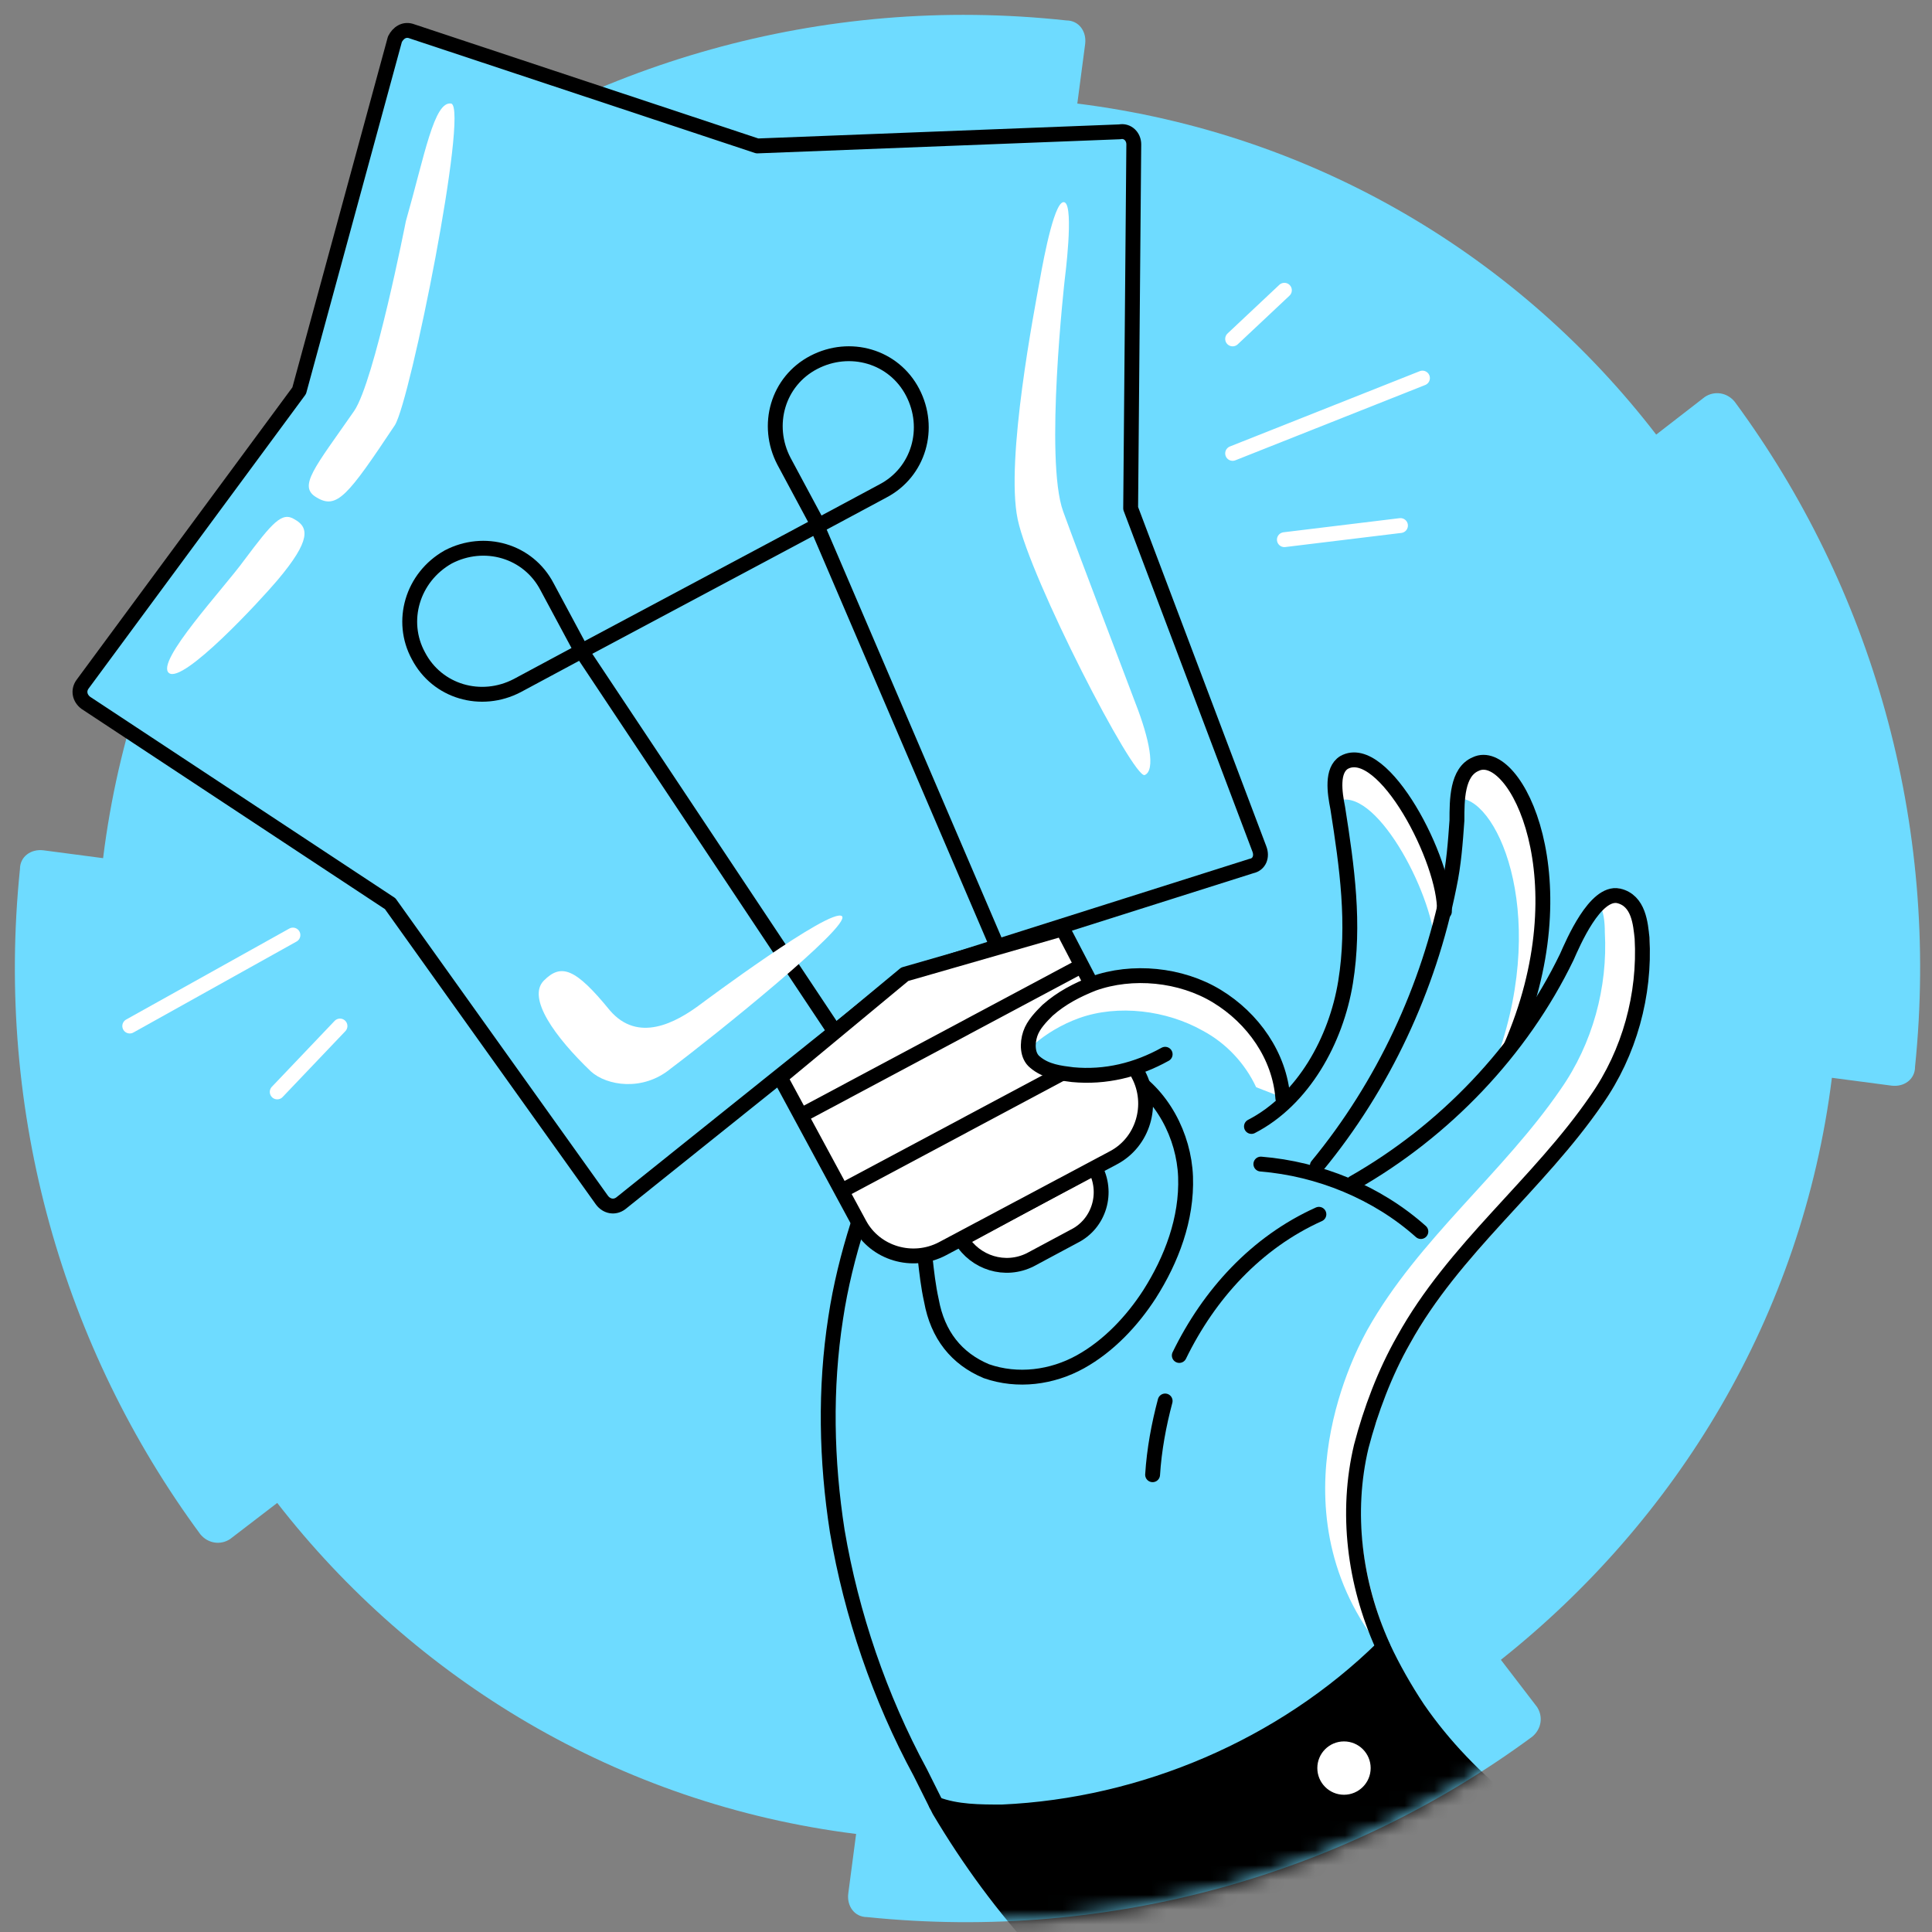<svg width="130" height="130" viewBox="0 0 130 130" fill="none" xmlns="http://www.w3.org/2000/svg">
<rect x="0" y="0" width="130" height="130" fill="#808080" stroke="none"/>
<path d="M111.442 29.243C102.258 17.314 88.535 8.975 72.49 6.969L73.018 2.958C73.123 2.114 72.595 1.375 71.751 1.375C55.178 -0.42 39.449 4.33 26.993 13.514C26.36 14.042 26.254 14.886 26.677 15.52L29.105 18.687C17.282 27.87 8.943 41.593 6.937 57.744L2.926 57.216C2.081 57.111 1.342 57.638 1.342 58.483C-0.347 74.95 4.298 90.784 13.482 103.24C14.009 103.874 14.854 103.979 15.487 103.557L18.654 101.129C27.838 112.952 41.561 121.397 57.606 123.402L57.078 127.414C56.972 128.258 57.5 128.997 58.345 128.997C74.812 130.686 90.646 126.041 103.102 116.858C103.736 116.33 103.841 115.485 103.419 114.852L100.991 111.685C112.814 102.29 121.259 88.567 123.264 72.522L127.276 73.05C128.12 73.156 128.859 72.628 128.859 71.783C130.548 55.316 125.903 39.482 116.72 27.026C116.192 26.392 115.347 26.287 114.714 26.709L111.442 29.243Z" fill="#6EDBFF"/>
<path d="M62.989 121.401C62.672 120.768 62.25 119.92 61.933 119.287C59.188 114.22 57.288 108.625 56.338 103.031C55.599 98.28 55.494 93.425 56.233 88.674C56.549 86.563 57.077 84.452 57.711 82.446C57.816 82.235 57.922 81.919 57.922 81.707C58.238 80.969 58.344 80.124 58.977 79.491C59.505 78.857 60.561 78.541 61.194 79.068C61.722 79.491 61.827 80.23 61.933 80.969C62.039 82.13 62.144 83.396 62.25 84.663C62.355 85.613 62.461 86.563 62.672 87.513C63.094 89.836 64.361 91.419 66.367 92.263C68.478 93.002 70.8 92.686 72.7 91.63C74.6 90.575 76.184 88.886 77.345 87.091C78.823 84.769 79.878 82.024 79.773 79.174C79.667 76.429 78.189 73.579 75.761 72.207" stroke="black" stroke-miterlimit="10" stroke-linecap="round" stroke-linejoin="round"/>
<path d="M26.572 2.642L20.132 26.287L5.565 46.027C5.248 46.449 5.354 46.977 5.776 47.294L26.255 60.806L40.505 80.757C40.822 81.179 41.35 81.284 41.772 80.968L60.879 65.661L84.207 58.272C84.735 58.167 84.946 57.639 84.735 57.111L76.079 34.204L76.29 9.714C76.29 9.187 75.868 8.764 75.34 8.87L50.956 9.82L27.733 2.114C27.205 1.903 26.783 2.22 26.572 2.642Z" fill="#6EDBFF" stroke="black" stroke-miterlimit="10" stroke-linecap="round" stroke-linejoin="round"/>
<path d="M72.279 83.184L69.323 84.767C67.634 85.612 65.628 84.978 64.678 83.395L73.651 78.539C74.601 80.228 73.968 82.339 72.279 83.184Z" fill="white" stroke="black" stroke-miterlimit="10" stroke-linecap="round" stroke-linejoin="round"/>
<path d="M30.16 37.476C32.587 36.209 35.543 37.053 36.81 39.481L39.132 43.809L34.804 46.132C32.376 47.398 29.421 46.554 28.154 44.126C26.887 41.804 27.732 38.848 30.16 37.476Z" stroke="black" stroke-miterlimit="10" stroke-linecap="round" stroke-linejoin="round"/>
<path d="M54.756 24.386C57.184 23.119 60.14 23.964 61.407 26.392C62.673 28.82 61.829 31.775 59.401 33.042L55.073 35.364L52.751 31.036C51.484 28.608 52.328 25.653 54.756 24.386Z" stroke="black" stroke-miterlimit="10" stroke-linecap="round" stroke-linejoin="round"/>
<path d="M67.318 64.185L54.967 35.367L39.133 43.812L56.551 69.991L61.829 66.719L67.318 64.185Z" stroke="black" stroke-miterlimit="10" stroke-linecap="round" stroke-linejoin="round"/>
<path d="M60.878 65.555L52.499 72.5L57.817 82.339C58.873 84.345 61.406 85.084 63.412 84.028L74.918 77.906C76.923 76.85 77.662 74.317 76.607 72.311L71.499 62.5L60.878 65.555Z" fill="white" stroke="black" stroke-miterlimit="10" stroke-linecap="round" stroke-linejoin="round"/>
<path d="M56.656 80.122L75.445 70.094" stroke="black" stroke-miterlimit="10" stroke-linecap="round" stroke-linejoin="round"/>
<path d="M53.912 75.056L72.701 65.027" stroke="black" stroke-miterlimit="10" stroke-linecap="round" stroke-linejoin="round"/>
<path d="M101.624 70.518L100.78 71.046C104.263 61.123 100.569 53.417 98.035 53.734C98.141 52.678 98.352 51.834 99.302 51.411C101.941 50.145 106.586 59.223 101.624 70.518Z" fill="white"/>
<path d="M97.192 61.335C96.981 62.074 96.875 62.813 96.558 63.552C96.347 59.962 92.442 52.679 89.908 53.946C89.803 52.996 89.697 51.729 90.436 51.307C93.075 49.829 97.297 57.957 97.192 61.335Z" fill="white"/>
<path d="M88.64 78.435C93.073 73.051 96.134 66.506 97.507 59.645C97.823 58.167 97.929 56.689 98.034 55.211C98.034 53.839 98.034 51.939 99.301 51.411C101.94 50.145 106.585 59.223 101.624 70.518" stroke="black" stroke-miterlimit="10" stroke-linecap="round" stroke-linejoin="round"/>
<path d="M91.068 79.596C97.191 76.112 102.363 70.729 105.425 64.395C105.847 63.445 107.325 59.961 108.908 60.278C110.28 60.595 110.386 62.178 110.491 63.128C110.703 66.928 109.647 70.834 107.43 74.001C103.524 79.701 97.824 84.029 94.446 90.152C93.18 92.368 92.23 94.902 91.596 97.33C90.541 101.763 91.174 106.513 93.074 110.736L91.068 79.596Z" fill="#6EDBFF"/>
<path d="M110.5 63.5C110.5 67 109.646 70.833 107.43 74C103.524 79.7 97.824 84.028 94.446 90.151C93.496 91.84 92.651 93.634 92.124 95.534C92.124 95.534 89.439 101.055 92.5 109.5C86.272 100.316 92.229 90.151 92.44 89.729C95.818 83.712 101.518 79.278 105.424 73.578C107.641 70.411 108.696 66.505 108.485 62.705C108.485 62.072 108.422 61.133 108 60.5C108.317 60.289 108.908 60.277 108.908 60.277C110 61 110.5 62.55 110.5 63.5Z" fill="white"/>
<path d="M110.5 63.5C110.5 67 109.646 70.833 107.43 74C103.524 79.7 97.824 84.028 94.446 90.151C93.496 91.84 92.651 93.634 92.124 95.534C92.124 95.534 89.439 101.055 92.5 109.5C86.272 100.316 92.229 90.151 92.44 89.729C95.818 83.712 101.518 79.278 105.424 73.578C107.641 70.411 108.696 66.505 108.485 62.705C108.485 62.072 108.422 61.133 108 60.5C108.317 60.289 108.908 60.277 108.908 60.277C110 61 110.5 62.55 110.5 63.5Z" stroke="white" stroke-miterlimit="10" stroke-linecap="round" stroke-linejoin="round"/>
<path d="M91.068 79.596C97.191 76.112 102.363 70.729 105.425 64.395C105.847 63.445 107.325 59.961 108.908 60.278C110.28 60.595 110.386 62.178 110.491 63.128C110.703 66.928 109.647 70.834 107.43 74.001C103.524 79.701 97.824 84.029 94.446 90.152C93.18 92.368 92.23 94.902 91.596 97.33C90.541 101.763 91.13 106.513 93.03 110.736" stroke="black" stroke-miterlimit="10" stroke-linecap="round" stroke-linejoin="round"/>
<path d="M84.84 78.328C88.746 78.645 92.651 80.228 95.607 82.867" stroke="black" stroke-miterlimit="10" stroke-linecap="round" stroke-linejoin="round"/>
<path d="M78.4 94.269C77.978 95.853 77.661 97.542 77.556 99.231" stroke="black" stroke-miterlimit="10" stroke-linecap="round" stroke-linejoin="round"/>
<path d="M97.191 61.335C97.296 57.957 93.074 49.829 90.435 51.307C89.591 51.834 89.802 53.312 90.013 54.368C90.646 58.379 91.174 62.179 90.541 66.085C89.907 69.991 87.691 74.002 84.207 75.797" stroke="black" stroke-miterlimit="10" stroke-linecap="round" stroke-linejoin="round"/>
<path d="M78.401 70.939C76.501 71.994 74.39 72.522 72.173 72.311C71.329 72.206 70.379 72.1 69.64 71.467C69.112 71.044 69.112 70.2 69.323 69.567C69.534 68.933 70.062 68.405 70.484 67.983C71.434 67.139 72.49 66.611 73.546 66.189C76.185 65.239 79.457 65.555 81.885 67.033C84.313 68.511 86.107 71.044 86.319 73.894L78.401 70.939Z" fill="#6EDBFF"/>
<path d="M86.424 73.894L84.524 73.156C83.785 71.572 82.519 70.2 80.935 69.355C78.507 67.983 75.235 67.561 72.596 68.511C71.435 68.933 70.379 69.567 69.535 70.305C69.429 70.411 69.324 70.517 69.324 70.517C69.324 70.2 69.324 69.778 69.429 69.461C69.64 68.828 70.168 68.3 70.696 67.878C71.54 67.033 72.596 66.505 73.757 66.083C76.396 65.133 79.669 65.45 82.097 66.928C84.524 68.405 86.319 71.044 86.424 73.894Z" fill="white"/>
<path d="M88.746 81.707C84.524 83.607 81.357 87.091 79.352 91.207" stroke="black" stroke-miterlimit="10" stroke-linecap="round" stroke-linejoin="round"/>
<path d="M78.401 70.939C76.501 71.994 74.39 72.522 72.173 72.311C71.329 72.206 70.379 72.1 69.64 71.467C69.112 71.044 69.112 70.2 69.323 69.567C69.534 68.933 70.062 68.405 70.484 67.983C71.434 67.139 72.49 66.611 73.546 66.189C76.185 65.239 79.457 65.555 81.885 67.033C84.313 68.511 86.107 71.044 86.319 73.894" stroke="black" stroke-miterlimit="10" stroke-linecap="round" stroke-linejoin="round"/>
<mask id="mask0_89_65736" style="mask-type:alpha" maskUnits="userSpaceOnUse" x="51" y="101" width="53" height="29">
<path d="M100.964 111.69L103.392 114.857C103.92 115.49 103.814 116.44 103.076 116.863C90.619 126.046 74.891 130.796 58.318 129.002C57.474 128.896 56.946 128.157 57.051 127.419L57.579 123.407C56.312 123.196 55.046 122.985 53.779 122.774L51.845 111.023L96.902 101.785V108.006L100.964 111.69Z" fill="white"/>
</mask>
<g mask="url(#mask0_89_65736)">
<path d="M109.542 126.568C104.053 123.824 98.88 120.024 95.397 114.957C94.552 113.69 93.708 112.212 93.074 110.84C86.319 117.49 76.924 121.501 67.423 121.924C65.945 121.924 64.362 121.924 62.99 121.396C63.201 121.818 63.095 121.607 63.201 121.818C65.207 125.196 67.529 128.363 70.168 131.213L109.542 126.568Z" fill="black" stroke="black" stroke-miterlimit="10" stroke-linecap="round" stroke-linejoin="round"/>
</g>
<path d="M90.434 120.765C91.425 120.765 92.229 119.961 92.229 118.97C92.229 117.979 91.425 117.176 90.434 117.176C89.443 117.176 88.64 117.979 88.64 118.97C88.64 119.961 89.443 120.765 90.434 120.765Z" fill="white"/>
<path d="M19.71 62.918L8.731 69.04" stroke="white" stroke-miterlimit="10" stroke-linecap="round" stroke-linejoin="round"/>
<path d="M22.877 69.039L18.654 73.473" stroke="white" stroke-miterlimit="10" stroke-linecap="round" stroke-linejoin="round"/>
<path d="M82.941 30.508L95.714 25.441" stroke="white" stroke-miterlimit="10" stroke-linecap="round" stroke-linejoin="round"/>
<path d="M82.941 22.804L86.424 19.531" stroke="white" stroke-miterlimit="10" stroke-linecap="round" stroke-linejoin="round"/>
<path d="M86.423 36.313L94.235 35.363" stroke="white" stroke-miterlimit="10" stroke-linecap="round" stroke-linejoin="round"/>
<path d="M27.309 14.887C27.309 14.887 25.198 25.654 23.826 27.659C21.187 31.459 20.026 32.726 21.292 33.465C22.665 34.31 23.404 33.36 26.57 28.609C27.626 26.921 31.532 7.392 30.37 6.97C29.209 6.758 28.576 10.453 27.309 14.887Z" fill="white"/>
<path d="M16.437 37.686C15.064 39.586 10.42 44.548 11.37 45.287C12.32 46.026 17.492 40.431 18.653 39.059C20.976 36.314 20.765 35.469 19.815 34.942C18.97 34.414 18.337 35.153 16.437 37.686Z" fill="white"/>
<path d="M47.155 67.56C47.155 67.56 55.917 61.015 56.656 61.649C57.289 62.282 48.105 69.671 45.15 71.888C43.249 73.471 40.822 73.049 39.766 72.099C37.338 69.777 35.438 67.138 36.599 65.977C37.76 64.815 38.71 65.132 41.033 67.982C42.933 70.199 45.466 68.827 47.155 67.56Z" fill="white"/>
<path d="M71.645 18.793C71.645 18.793 70.272 30.932 71.539 34.416C72.806 37.899 75.445 44.761 76.395 47.294C77.345 49.722 77.767 51.833 77.028 52.15C76.289 52.466 69.322 38.955 68.478 34.943C67.633 30.932 69.639 20.693 69.956 18.898C70.272 17.104 71.011 13.303 71.645 13.62C72.278 13.937 71.645 18.793 71.645 18.793Z" fill="white"/>
</svg>
